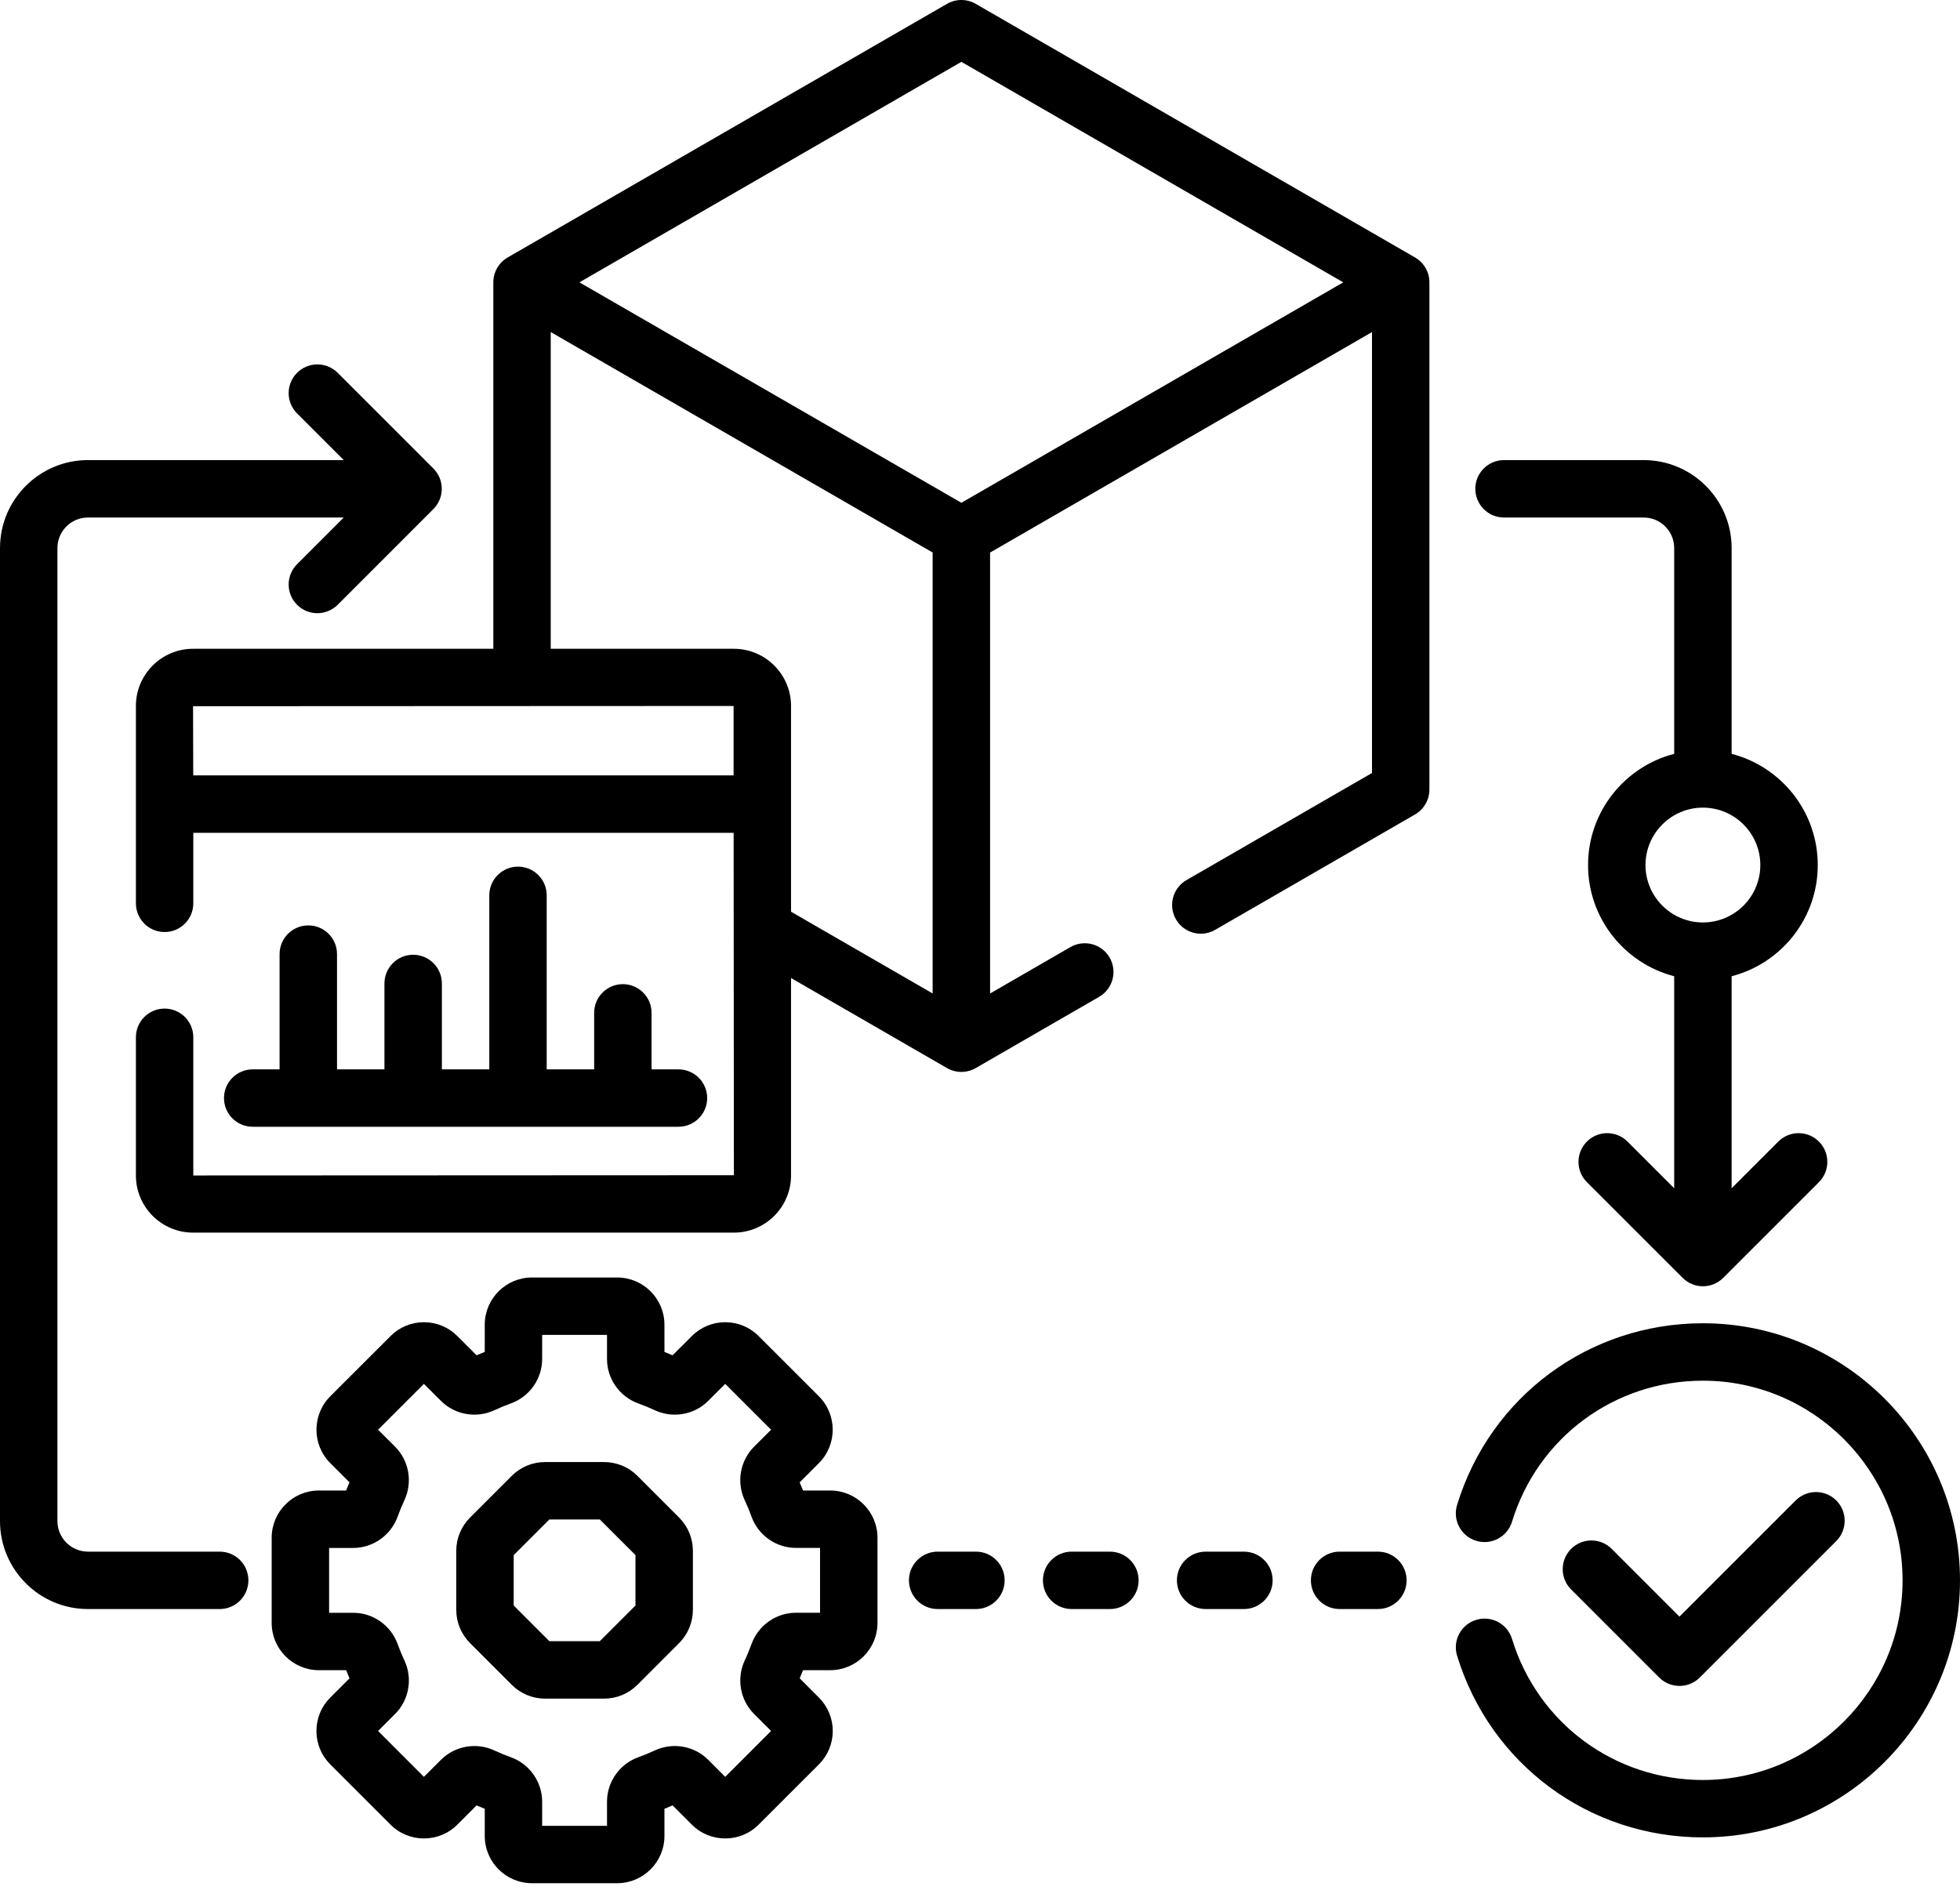 <svg width="56" height="54" viewBox="0 0 56 54" fill="none" xmlns="http://www.w3.org/2000/svg">
<path d="M23.721 42.591H22.944C22.913 42.512 22.881 42.434 22.848 42.358L23.397 41.808C23.923 41.282 23.923 40.425 23.397 39.899L21.675 38.178C21.421 37.923 21.082 37.782 20.721 37.782C20.36 37.782 20.021 37.923 19.767 38.178L19.217 38.727C19.14 38.694 19.062 38.661 18.984 38.631V37.853C18.984 37.109 18.378 36.504 17.634 36.504H15.199C14.455 36.504 13.85 37.109 13.85 37.853V38.631C13.771 38.661 13.693 38.694 13.616 38.727L13.067 38.178C12.812 37.923 12.473 37.782 12.113 37.782C11.752 37.782 11.413 37.923 11.158 38.178L9.436 39.899C8.91 40.426 8.91 41.282 9.436 41.808L9.986 42.358C9.952 42.434 9.92 42.513 9.89 42.591H9.112C8.368 42.591 7.762 43.196 7.762 43.941V46.375C7.762 47.12 8.368 47.725 9.112 47.725H9.89C9.92 47.803 9.952 47.881 9.986 47.959L9.436 48.508C9.181 48.763 9.041 49.102 9.041 49.462C9.041 49.823 9.181 50.162 9.436 50.417L11.158 52.139C11.684 52.665 12.54 52.665 13.067 52.139L13.616 51.589C13.693 51.622 13.771 51.655 13.85 51.685V52.463C13.85 53.207 14.455 53.812 15.199 53.812H17.634C18.378 53.812 18.984 53.207 18.984 52.463V51.685C19.062 51.655 19.14 51.622 19.217 51.589L19.767 52.139C20.293 52.665 21.149 52.665 21.675 52.139L23.397 50.417C23.652 50.162 23.793 49.823 23.793 49.462C23.793 49.102 23.652 48.763 23.397 48.508L22.848 47.958C22.881 47.881 22.913 47.803 22.944 47.725H23.721C24.466 47.725 25.071 47.12 25.071 46.375V43.941C25.071 43.196 24.465 42.591 23.721 42.591ZM23.43 46.084H22.741C22.174 46.084 21.664 46.445 21.471 46.981C21.414 47.139 21.35 47.295 21.279 47.445C21.038 47.96 21.144 48.575 21.544 48.975L22.031 49.462L20.721 50.773L20.234 50.286C19.834 49.885 19.218 49.779 18.703 50.021C18.553 50.091 18.397 50.156 18.24 50.212C17.703 50.405 17.343 50.916 17.343 51.483V52.172H15.49V51.483C15.49 50.916 15.13 50.405 14.594 50.212C14.436 50.156 14.28 50.091 14.13 50.021C13.615 49.779 13 49.886 12.599 50.286L12.112 50.773L10.802 49.462L11.289 48.976C11.689 48.575 11.796 47.96 11.554 47.445C11.483 47.294 11.418 47.138 11.362 46.981C11.169 46.445 10.659 46.085 10.092 46.085H9.403V44.232H10.092C10.659 44.232 11.169 43.871 11.362 43.335C11.418 43.178 11.483 43.022 11.553 42.872C11.795 42.356 11.689 41.741 11.289 41.34L10.802 40.854L12.112 39.544L12.599 40.03C12.999 40.431 13.614 40.537 14.13 40.295C14.28 40.225 14.435 40.16 14.593 40.104C15.13 39.911 15.49 39.401 15.49 38.833V38.144H17.343V38.833C17.343 39.401 17.703 39.911 18.24 40.104C18.397 40.16 18.553 40.225 18.703 40.295C19.219 40.537 19.834 40.431 20.234 40.03L20.721 39.544L22.031 40.854L21.544 41.34C21.144 41.741 21.037 42.356 21.279 42.872C21.35 43.021 21.414 43.177 21.471 43.335C21.663 43.871 22.174 44.231 22.741 44.231H23.43V46.084H23.43Z" fill="black"/>
<path d="M18.212 42.173C17.957 41.918 17.618 41.778 17.258 41.778H15.575C15.215 41.778 14.876 41.918 14.621 42.173L13.432 43.362C13.177 43.617 13.036 43.956 13.036 44.317V45.999C13.036 46.359 13.177 46.698 13.432 46.953L14.621 48.143C14.876 48.398 15.215 48.538 15.575 48.538H17.258C17.618 48.538 17.957 48.398 18.212 48.143L19.401 46.953C19.656 46.698 19.797 46.359 19.797 45.999V44.317C19.797 43.956 19.656 43.617 19.401 43.362L18.212 42.173ZM18.156 45.878L17.137 46.897H15.696L14.677 45.878V44.437L15.696 43.418H17.137L18.156 44.437V45.878Z" fill="black"/>
<path d="M27.884 44.338H26.79C26.337 44.338 25.97 44.705 25.97 45.158C25.97 45.611 26.337 45.978 26.79 45.978H27.884C28.337 45.978 28.704 45.611 28.704 45.158C28.704 44.705 28.337 44.338 27.884 44.338Z" fill="black"/>
<path d="M31.712 44.338H30.618C30.165 44.338 29.798 44.705 29.798 45.158C29.798 45.611 30.165 45.978 30.618 45.978H31.712C32.165 45.978 32.532 45.611 32.532 45.158C32.532 44.705 32.165 44.338 31.712 44.338Z" fill="black"/>
<path d="M39.368 44.338H38.275C37.822 44.338 37.454 44.705 37.454 45.158C37.454 45.611 37.822 45.978 38.275 45.978H39.368C39.822 45.978 40.189 45.611 40.189 45.158C40.189 44.705 39.822 44.338 39.368 44.338Z" fill="black"/>
<path d="M35.54 44.338H34.447C33.993 44.338 33.626 44.705 33.626 45.158C33.626 45.611 33.993 45.978 34.447 45.978H35.54C35.993 45.978 36.361 45.611 36.361 45.158C36.361 44.705 35.993 44.338 35.54 44.338Z" fill="black"/>
<path d="M6.277 44.338H2.513C2.032 44.338 1.641 43.946 1.641 43.465V15.661C1.641 15.18 2.032 14.788 2.513 14.788H9.821L8.488 16.122C8.167 16.442 8.167 16.962 8.488 17.282C8.648 17.442 8.858 17.522 9.068 17.522C9.277 17.522 9.487 17.442 9.648 17.282L12.382 14.547C12.702 14.227 12.702 13.708 12.382 13.387L9.648 10.653C9.327 10.333 8.808 10.333 8.488 10.653C8.167 10.973 8.167 11.493 8.488 11.813L9.822 13.147H2.513C1.127 13.147 0 14.275 0 15.661V43.465C0 44.851 1.127 45.978 2.513 45.978H6.277C6.73 45.978 7.097 45.611 7.097 45.158C7.097 44.705 6.73 44.338 6.277 44.338Z" fill="black"/>
<path d="M42.972 14.788H46.962C47.443 14.788 47.834 15.179 47.834 15.661V21.541C46.421 21.906 45.373 23.192 45.373 24.719C45.373 26.245 46.421 27.531 47.834 27.896V33.954L46.5 32.62C46.18 32.3 45.661 32.3 45.34 32.62C45.02 32.94 45.02 33.46 45.34 33.78L48.075 36.514C48.235 36.674 48.445 36.755 48.655 36.755C48.865 36.755 49.075 36.674 49.235 36.514L51.969 33.78C52.29 33.459 52.29 32.94 51.969 32.62C51.649 32.3 51.13 32.3 50.809 32.62L49.475 33.954V27.896C50.889 27.531 51.936 26.245 51.936 24.719C51.936 23.192 50.889 21.906 49.475 21.541V15.661C49.475 14.275 48.348 13.147 46.962 13.147H42.972C42.519 13.147 42.152 13.514 42.152 13.967C42.152 14.421 42.519 14.788 42.972 14.788ZM50.295 24.719C50.295 25.623 49.559 26.359 48.654 26.359C47.75 26.359 47.014 25.623 47.014 24.719C47.014 23.814 47.75 23.078 48.654 23.078C49.559 23.078 50.295 23.814 50.295 24.719Z" fill="black"/>
<path d="M48.655 37.812C45.405 37.812 42.582 39.898 41.631 43.003C41.498 43.437 41.742 43.895 42.175 44.028C42.608 44.161 43.067 43.917 43.2 43.484C43.938 41.073 46.131 39.453 48.655 39.453C51.8 39.453 54.359 42.012 54.359 45.158C54.359 48.303 51.8 50.863 48.655 50.863C46.131 50.863 43.938 49.242 43.2 46.831C43.067 46.398 42.608 46.154 42.175 46.288C41.742 46.42 41.498 46.879 41.631 47.312C42.582 50.417 45.405 52.503 48.655 52.503C52.705 52.503 56 49.208 56 45.158C56 41.108 52.705 37.812 48.655 37.812Z" fill="black"/>
<path d="M47.985 48.175C48.203 48.175 48.411 48.089 48.565 47.935L52.465 44.035C52.785 43.715 52.785 43.195 52.465 42.875C52.145 42.555 51.625 42.555 51.305 42.875L47.985 46.195L46.049 44.259C45.729 43.938 45.209 43.938 44.889 44.259C44.569 44.579 44.569 45.099 44.889 45.419L47.405 47.935C47.559 48.089 47.767 48.175 47.985 48.175Z" fill="black"/>
<path d="M8.809 26.443C8.356 26.443 7.988 26.81 7.988 27.263V30.557H7.22C6.767 30.557 6.4 30.924 6.4 31.377C6.4 31.83 6.767 32.197 7.22 32.197H19.384C19.837 32.197 20.205 31.83 20.205 31.377C20.205 30.924 19.837 30.557 19.384 30.557H18.616V28.942C18.616 28.489 18.249 28.122 17.796 28.122C17.343 28.122 16.976 28.489 16.976 28.942V30.557H15.62V25.584C15.62 25.131 15.253 24.764 14.8 24.764C14.347 24.764 13.98 25.131 13.98 25.584V30.557H12.625V28.103C12.625 27.65 12.257 27.282 11.804 27.282C11.351 27.282 10.984 27.65 10.984 28.103V30.557H9.629V27.263C9.629 26.81 9.262 26.443 8.809 26.443Z" fill="black"/>
<path d="M40.43 7.357L27.878 0.11C27.624 -0.037 27.311 -0.037 27.057 0.11L14.505 7.357C14.251 7.504 14.095 7.774 14.095 8.068V18.539H5.516C4.616 18.539 3.883 19.272 3.883 20.173V25.812C3.883 26.265 4.25 26.633 4.703 26.633C5.156 26.633 5.523 26.265 5.523 25.812V23.797H20.961L20.968 33.582L5.523 33.589V29.64C5.523 29.187 5.156 28.82 4.703 28.82C4.25 28.82 3.883 29.187 3.883 29.64V33.589C3.883 34.49 4.616 35.222 5.516 35.222H20.968C21.868 35.222 22.601 34.49 22.601 33.589V27.947L27.057 30.52C27.184 30.593 27.326 30.63 27.468 30.63C27.609 30.63 27.751 30.593 27.878 30.52L31.404 28.484C31.796 28.257 31.93 27.756 31.704 27.363C31.478 26.971 30.976 26.837 30.583 27.063L28.288 28.389V15.789L39.2 9.489V22.088L33.899 25.149C33.507 25.375 33.372 25.877 33.599 26.27C33.751 26.533 34.026 26.68 34.31 26.68C34.449 26.68 34.59 26.644 34.719 26.57L40.43 23.273C40.684 23.126 40.84 22.855 40.84 22.562V8.068C40.84 7.774 40.684 7.504 40.43 7.357ZM20.96 22.157H5.521L5.516 20.18L20.96 20.173V22.157ZM26.647 28.388L22.601 26.052V20.172C22.601 19.272 21.868 18.539 20.968 18.539H15.735V9.488L26.647 15.788V28.388H26.647ZM27.468 14.367L16.555 8.068L27.468 1.767L38.379 8.068L27.468 14.367Z" fill="black"/>
</svg>
